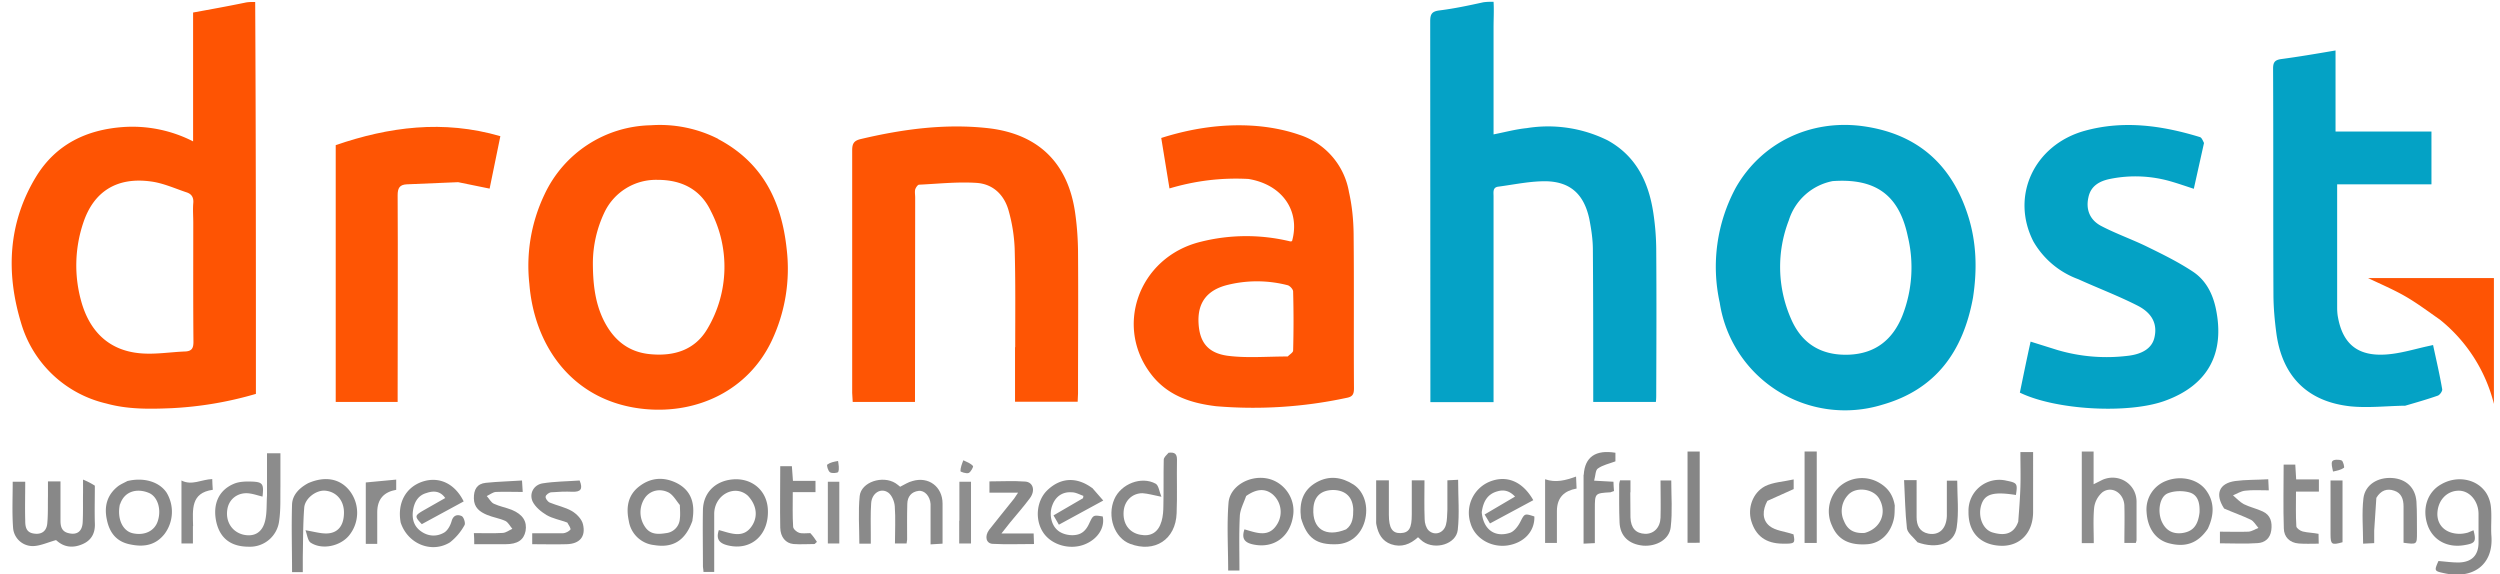 <svg xmlns="http://www.w3.org/2000/svg" viewBox="0 0 1397 321" xml:space="preserve"><path fill="#FE5403" d="M142.6 1c.4 73 .4 145.9.4 219.1a202.2 202.2 0 0 1-47.3 8c-12.1.5-24.3.7-36.2-2.6a64.9 64.9 0 0 1-47.8-45.3c-8.5-28.2-7.1-56 8.6-81.7 11-17.8 27.9-26 48.4-27.5a74.5 74.5 0 0 1 39.2 8V7c9.9-1.8 19.3-3.5 29-5.5 1.8-.4 3.5-.4 5.7-.4M108 124.5c0-3.7-.3-7.3 0-11 .3-3.1-.9-5.1-3.7-6-6.6-2.2-13.1-5.2-20-6.1-19-2.6-32 5.6-37.8 23.2a74.5 74.5 0 0 0-1.1 43.8c4.6 16.5 15.2 27.4 32.8 29 8.4.8 17-.7 25.4-1 3.7-.2 4.5-2 4.5-5.4-.2-21.9-.1-43.7-.1-66.5z"/><path fill="#05A2C6" d="M834.6 1c.3 4.8 0 9.6 0 14.4v59.7c6.6-1.3 12.5-2.9 18.5-3.5a75 75 0 0 1 45.2 6.8c16 8.8 23 23.4 25.6 40.7a143 143 0 0 1 1.6 19.8c.2 27.2.1 54.3 0 81.5 0 1.3 0 2.6-.2 4.2h-35v-5c0-26.7 0-53.4-.2-80 0-5.8-.9-11.6-2-17.3-2.9-13.4-10.2-20.5-23.6-21-9-.2-18.1 1.8-27.2 3-3.3.4-2.7 3.1-2.7 5.4v115h-35.3v-5.8l-.1-207c0-4.1 1-5.6 5.4-6.1 8-1 16-2.7 24.2-4.5 2-.3 3.6-.3 5.8-.3z"/><path fill="#FE5404" d="M401.3 77.7c25 13.2 35.5 35 38.3 61.5a94 94 0 0 1-8.5 51.5C418 218 390 231.3 360.6 228.6c-40-3.7-62-34.6-64.8-70a92.4 92.4 0 0 1 8.5-50A67 67 0 0 1 363.7 70a72 72 0 0 1 37.6 7.6m-70 69c0 11 1 22 5.9 32.1 5.3 10.8 13.5 18 26 19.2 13.3 1.3 25-2.2 32-14a67.7 67.7 0 0 0 2-66c-5.7-12-16.2-17.4-29.7-17.4a31.9 31.9 0 0 0-29.8 18.3 66.5 66.5 0 0 0-6.4 27.8z"/><path fill="#04A2C5" d="M1102.5 166.4c-5.5 30-20.8 51.3-50.8 59.8a70.8 70.8 0 0 1-90.7-57 93.1 93.1 0 0 1 9-64.4c14.3-25 41.3-38 70.2-34.4 30.8 4 50.5 21.2 59.7 50.6 4.6 14.7 5 29.8 2.6 45.4m-78.4-65.2a32 32 0 0 0-24.5 21.9 72.1 72.1 0 0 0 1.2 55c6 14 17 20.7 32.4 20.1 14.7-.6 24.3-8.3 29.7-21.4a74 74 0 0 0 3.2-44.6c-4.8-23-17.7-32.7-42-31z"/><path fill="#FE5404" d="M697.6 100c-15.2-.8-29.6 1-44.1 5.3l-4.6-28.2c17-5.4 34.3-8 51.8-6.8 8.5.6 17.2 2.2 25.3 5a40.8 40.8 0 0 1 27.8 32c1.7 7.5 2.5 15.4 2.6 23.2.3 28.8 0 57.6.2 86.5 0 3.6-1 4.8-4.5 5.4a248 248 0 0 1-72.5 4.6c-13.3-1.6-25.8-5.4-35-16.2-22.7-27-8.8-67.1 26.4-75.7a104.1 104.1 0 0 1 50-.2c.3 0 .6 0 1-.2 4.7-16.8-5.4-31.6-24.4-34.7m22 99.2c1-1.1 3-2.2 3-3.3.3-11 .3-22 0-33 0-1.2-1.7-3.1-3-3.5a68.4 68.4 0 0 0-34-.1c-10.8 2.8-16 9.4-15.9 19.8.2 11.5 4.7 18.1 16.3 19.7 10.7 1.4 21.8.4 33.6.4z"/><path fill="#FE5504" d="M567.3 194c0-18.7.2-36.8-.3-55a91 91 0 0 0-3.3-21c-2.4-9-8.7-15.2-18-15.8-10.6-.7-21.4.5-32.1 1-.8 0-1.9 1.7-2.2 2.7-.3 1.4 0 3 0 4.5l-.1 108.4v5.8h-34.8l-.3-5V84c0-3.8 1-5.4 4.8-6.3 23.7-5.6 47.6-8.8 71.8-6 27.8 3.4 44.1 19.7 48 47.3 1 7 1.5 14 1.6 21 .2 26.6 0 53.2 0 79.9l-.2 4.6h-35V194z"/><path fill="#04A2C5" d="m1231.6 79.9-5.7 25.6c-4.3-1.4-8.3-2.8-12.4-4a71.2 71.2 0 0 0-34.5-1.5c-5.8 1.2-10.7 3.9-12 10.3-1.5 6.7.7 12.6 7.2 16 8.4 4.4 17.4 7.5 25.9 11.7 8.6 4.2 17.3 8.5 25.3 13.8 7.1 4.7 11 12.1 12.8 20.6 5.3 25.3-4.6 43.1-28.8 51.7-20.6 7.3-60.8 5-80.7-4.7 1.9-9.2 3.8-18.6 6-28.5l14.7 4.6a97 97 0 0 0 39 3.4c9-.9 14.2-4.5 15.5-10.3 1.7-7.3-1-13.5-9.4-17.8-10.8-5.5-22.2-9.8-33.2-14.8a47.9 47.9 0 0 1-25-21c-13-25.3.3-54 28.6-61.9 21.7-6 43.2-3 64.4 3.5 1 .3 1.6 1.9 2.3 3.3zm112 146.8c-10.3.2-20.1 1.3-29.8.4-24.2-2.5-38.3-16.6-41.7-40.4-1-7.4-1.7-15-1.7-22.4-.2-42 0-84-.2-126 0-3.5 1-4.8 4.6-5.3 9.8-1.3 19.7-3 30.3-4.8v45.3h53.6V103H1306v69c0 1.5.1 3 .3 4.4 2.8 17 12.5 23.8 30.8 21.3 6-.8 12-2.5 18-3.9l4.5-1c1.8 8.4 3.7 16.5 5.1 24.7.2 1-1.3 3.2-2.5 3.6-6 2.1-12 3.8-18.5 5.7z"/><path fill="#FE5504" d="m256 101.8-28.7 1.2c-4 .2-5.1 2.1-5.1 6.1.2 36.6 0 73.3 0 110v5.5h-34.6V81.1c29.7-10.2 60.1-14.3 92-5l-6 29.3-17.6-3.6z"/><path fill="#FE5404" d="M1363.4 178.6c-6.6-4.6-12.7-9.2-19.3-13-6.6-3.8-13.7-6.8-20.8-10.2h70.3v70.3a87.7 87.7 0 0 0-30.2-47.1z"/><path fill="#888" d="m1379.1 297.6 3.1-1.3c1.6 6.3 1 7.3-5 8.3-9.6 1.7-17.6-2.7-20.6-11-3.3-9.3-.2-18.7 7.6-23 8.3-4.8 18.9-3.3 24.4 3.9 1.8 2.3 3 5.6 3.3 8.6.6 5.4-.1 11 .3 16.4 1.2 16-10.2 24.4-26.4 20.8-5.6-1.2-5.6-1.3-3.2-6.8 4 .3 7.9.9 11.8.8 7-.3 10.6-4.2 10.6-11.1v-16c0-7.2-5-13-11-13-6.9 0-12 5.7-12 13.2.1 6.7 5.2 11 12.8 10.9a19 19 0 0 0 4.3-.7zM53 271.3c0 7.3-.2 14.1 0 21 .3 5.7-2 9.8-7.2 11.9-4.8 2-9.7 1.8-14-2l-.5-.4c-4.6 1.3-8.3 3-12 3.3a11 11 0 0 1-12-10.3c-.6-8.4-.2-16.9-.2-25.6h7c0 7.2-.2 14.4 0 21.7 0 3.2.4 6.5 4.5 7.2 4.3.8 7.3-1 7.8-5.4.5-5.1.3-10.3.4-15.4V269h7v22c0 3.2.7 6 4.4 6.9 4.7 1.2 7.7-.8 8-6 .3-5.6.1-11 .2-16.6V268a39 39 0 0 1 6.6 3.4z"/><path fill="#8A8A8A" d="M520 289v-7.4c-.3-4.3-3.3-7.7-6.7-7.3-4 .5-6.2 3.2-6.3 7.2-.2 6.6-.1 13.3-.1 20l-.3 2.2h-6.5c0-7 .4-14-.1-20.8-.2-2.7-1.6-6.1-3.6-7.6-4.2-3-9.3.3-9.6 6-.4 5.8-.2 11.7-.2 17.5v5h-6.4c0-8.9-.7-17.9.2-26.7.9-7.8 12.8-11.6 20-7.1 1 .6 1.8 1.4 2.6 2 2.4-1.2 4.5-2.6 6.9-3.2 9-2.7 16.8 3.2 16.8 12.6v22.4l-6.7.4V289z"/><path fill="#878787" d="M808.8 284.9v-16.5l6-.3c0 9.6.8 19-.2 28-.9 8-12.6 11.4-19.5 6.5-1-.7-1.7-1.5-2.7-2.4-4.4 4-9.3 5.9-15.1 3.9-5-1.8-7.1-5.8-8.1-10.6-.3-1-.2-2.3-.2-3.4v-21.7h7.1v19.2c0 7.5 1.9 10.4 6.5 10.3 4.8-.2 6.3-2.7 6.3-10.4v-19.1h7.1c0 7.3-.2 14.5.1 21.8 0 2.1.8 4.8 2.2 6.2 3.4 3.2 8.5 1.5 9.7-3.2.7-2.5.6-5.2.8-8.3z"/><path fill="#8C8C8C" d="M149.2 277v-23.7h7.5v18.8c-.1 6.3.2 12.7-.7 18.9a16.4 16.4 0 0 1-17 14.5c-10 0-16-4.7-18.1-13.7-2.2-9.9 1.2-17.9 9.9-21.5 2.9-1.2 6.4-1.3 9.7-1.2 6.4.2 7 1.3 6.2 8.4-2.5-.6-5-1.5-7.6-1.8-6-.7-11 3-12 8.6-1.3 7 2.5 13 9 14.5 6.1 1.3 10.6-1.3 12.1-8 1-4.3.7-8.9 1-13.8z"/><path fill="#898989" d="M653 253c3.3-.4 4.7.5 4.7 3.8-.2 10 .2 20-.2 30-.5 14.7-12.3 22.3-26 17.1-8.8-3.3-13-15.4-8.8-25 3.7-8.5 15.1-13 23.1-8.6 1.7 1 2 4.4 3.2 7.3-4.5-.9-7.5-1.8-10.6-2-5.7 0-10 4.2-10.5 10-.6 7 3 12 9.2 13.2 6 1.2 10.2-1.3 12-7.6.8-2.8 1-5.9 1-8.8.2-8.5 0-17 .2-25.5 0-1.3 1.5-2.6 2.7-3.9z"/><path fill="#888" d="M696.3 277.3c-1.4 4-3.4 7.6-3.5 11.3-.5 10-.2 19.9-.2 30.2h-6.3c0-12.7-.8-25.4.2-37.9.8-9.2 11.5-15.3 21.2-13.6 9.3 1.6 16 10.5 15 20-1.4 12.6-10.9 19.5-22.6 16.9-5-1.1-6.3-3.6-4.7-8.4 6.8 1.9 14 5.1 18.7-3.6a13 13 0 0 0-3-16c-4.2-3.4-9-3.1-14.8 1z"/><path fill="#898989" d="M1127.8 291.4c.5-6.6 1-13 1.2-19.2.2-6.4 0-12.9 0-19.6h7.1V286c0 11.5-7 19-17.4 19-11.9-.2-18.9-7.3-18.7-19.2a17.2 17.2 0 0 1 21.2-17.2c6 1.2 6.3 1.6 5.3 8-12.6-2-17.5-.6-19.4 5.7-1.9 6.3.8 13.5 6.2 15.2 5.4 1.6 11.7 2 14.5-6z"/><path fill="#888" d="M172.2 270c9.6-4.2 18-2.5 23.3 4.4a20.1 20.1 0 0 1-.5 24.9c-4.9 5.9-14.9 8.1-21.3 4-1.7-1-2-4.3-3-7 4.8.8 8.1 1.8 11.5 1.8 6.3 0 9.8-4 10-11 .3-7.1-4-12.3-10.4-12.9-5-.5-11.4 4.2-11.8 9.5-.7 9-.6 18.2-.8 27.3v8.7h-6c0-12.8-.4-25.4 0-38 .3-5.2 4-9 9-11.7zm245.7 7c-7.3-6.6-18.9-.5-18.8 10.4v32.2h-6c0-1.2-.3-2.3-.3-3.4 0-10.4-.2-21 0-31.4.3-10.3 8-17 18.8-17 10 .2 17.2 7.3 17.5 17.3.5 14-9.5 22.7-22.2 19.7-4.7-1.1-7-3.3-5.2-8.6 6.6 1.7 14 5.3 18.9-3 3-5.2 2-11.2-2.7-16.2z"/><path fill="#898989" d="M223.9 292c-2-10.9 2.8-19.6 12-22.8 9.4-3.2 18.3 1 23.2 11l-23.4 12.7c-4.1-4.3-4-4.8.8-7.6l12.3-7c-3-4.3-7-4-10.5-2.8-4.6 1.3-6.8 5-7.5 9.7-.7 4.8.5 9 4.6 11.8 4 2.8 8.7 3 12.8.6 2-1.2 3.5-4 4.2-6.5 1-3.4 3.4-3.7 5.6-2.7 1.2.6 2.2 4 1.6 5a31.2 31.2 0 0 1-8.2 9.7c-10.3 6.3-23.6.8-27.5-11.1zm386.4-19.4 6.2 7.1-24.8 13.5-3-5.2 16.5-9.6.2-1.3c-2.2-.8-4.3-2-6.5-2-5.1-.4-9 2.3-10.8 7.1-2 5-.7 11.2 3 14.2 3.2 2.8 10 3.7 13.6 1.2 1.7-1.1 3-3 3.9-5 2.3-4.8 2.2-4.9 7.6-4 1.3 6.1-2.6 12.4-9.6 15.4-8.3 3.6-19 .7-23.7-6.5-4.8-7.3-3.7-18 2.6-23.8 7.4-6.9 16.2-7.3 24.8-1zM828 286.2c.8 9.6 7.3 14.4 15.9 11.5 2.2-.8 4.3-3.5 5.5-5.8 2.6-5 2.4-5.1 8-3.3.3 8.3-5.8 14.8-15 16.2-9.3 1.3-18.3-4-20.7-12.5a18.8 18.8 0 0 1 10.6-23.1c9.5-3.9 18.5-.3 24.5 10.3l-24.2 13-3-5 17-10c-3.2-3.4-6.4-4-10-2.9-5.6 1.6-7.8 5.9-8.6 11.6z"/><path fill="#8D8D8D" d="M1163.3 284v-31.7h6.6v18.3l5-2.5c9-3.9 18.9 2.3 19 12.1v21.5c0 .5-.2 1-.4 1.7h-6.4c0-7 .2-14 0-20.8-.2-7-7-11.4-12.3-7.5a13.6 13.6 0 0 0-4.6 8.7c-.6 6.4-.2 12.9-.2 19.7h-6.7V284z"/><path fill="#898989" d="M1058.8 282.5c-.1 2.9 0 5.4-.6 7.8-1.9 8-7.5 13.2-14.5 13.8-10.3.8-16.7-2.5-20-10.4a19 19 0 0 1 4-21.6 19 19 0 0 1 22.1-2.5c5 2.8 8 6.8 9 12.9m-16.8 15.3c9-2.5 12.7-11.4 8-19.3-3.4-5.6-13.2-6.7-17.4-1.8a13 13 0 0 0-2.2 14.4c2 5 5.6 7.1 11.6 6.7zm191.7-2.3c-5.5 8.1-12.5 10.6-22 8-7.2-2-11.7-8.4-12.2-17.5a17 17 0 0 1 11-17.3c7.7-3 17-1.3 21.9 4.8 5.2 6.7 5 14.2 1.3 22m-4.6-9.1c.2-4.8-.6-9.7-5.5-11.2-3.8-1.1-8.7-1-12.3.5-4.5 1.9-5.7 9.8-3.5 15.3 2.2 5.2 6 7.5 11.4 6.9 6-.8 9-4 9.9-11.5zM387 290.8c-4 11.4-11 15.5-21.4 13.8a16 16 0 0 1-14.2-13.4c-1.6-7.4-.7-14.4 5.8-19.4 6.5-5 13.6-5.4 20.7-2 7.9 3.9 10.8 10.9 9 21m-7-8.6c-2-2.4-3.7-5.6-6.3-7-5-2.5-10.2-1-13 2.7a14.3 14.3 0 0 0-.3 16.3c3 4.7 7.5 4.4 12 3.7a8.6 8.6 0 0 0 7.6-8c.3-2.2.1-4.5 0-7.7zM71.2 268.8c9.2-2.2 17.8.4 21.9 6.5a20.7 20.7 0 0 1-1.1 23c-4.9 6.3-11.4 7.5-18.8 6-8-1.4-12-6.5-13.5-14-1.6-7.5.2-13.9 6.4-18.7 1.4-1 3.2-1.8 5.1-2.8m-4.2 13c-1.7 8 1.5 15 7.3 16.2 6.5 1.4 12-1.3 13.8-6.6 2.3-6.7 0-14-5-16-6-2.5-13.4-1.4-16 6.4z"/><path fill="#888" d="M727 289.5c-1.1-8.7 1-15.7 8.7-20 7-3.9 14-3 20.7 1.3 6 4 8.5 12.3 6.2 20.5-2.2 7.7-8 12.4-15.3 12.8-11.6.5-17-3.3-20.3-14.6m25.2 6.3c3.8-2.8 4-7 4-11.2-.3-6.8-4.2-10.6-11-10.8-7 0-11 3.6-11.3 10.5-.6 11.2 6.8 16.2 18.3 11.5z"/><path fill="#8C8C8C" d="M1242.8 284.1c-5.2-8-2.8-14 6.2-15.3 5.9-.8 12-.6 18.5-1l.3 6.2c-4.7 0-9-.3-13.2.2-2.3.2-4.6 1.7-6.8 2.6 2 1.7 3.8 3.7 6 4.9 3.4 1.7 7.2 2.5 10.6 4.1 4.4 2 5.4 6 4.8 10.5-.6 4.6-3.7 7-7.7 7.2-6.9.5-13.8.1-21 .1v-6.5c5.3 0 10.7.2 16 0 2-.2 3.7-1.4 5.5-2.1-1.4-1.6-2.6-3.8-4.3-4.6-4.8-2.3-9.8-4-15-6.3z"/><path fill="#8B8B8B" d="m1327.9 278.3-1.2 18.2v7l-6.2.3c0-8.7-.8-17.2.2-25.5 1-7.5 8-11.7 16-11.2 7.7.5 13 5.3 13.6 13.1.4 5.8.2 11.7.3 17.5 0 6.6 0 6.6-7.5 5.6V283c0-3.9-1.1-7.5-5.2-8.8-4-1.4-7.5-.2-10 4z"/><path fill="#898989" d="M317 292c-4-1.5-8.2-2.2-11.6-4.2-3-1.8-6.3-4.5-7.8-7.6-2-4.5.7-9.3 5.6-10.1 6.9-1.1 13.9-1.1 20.7-1.6 2 4.9.5 6.4-3.9 6.3-4-.2-8 0-12 .3-1.2.1-3 1.4-3.1 2.4-.2 1 1.1 2.8 2.2 3.3 4.1 1.7 8.7 2.6 12.5 4.8 2.7 1.6 5.6 4.6 6.2 7.5 1.6 6.9-2 10.8-9.1 11-6.3.2-12.6 0-19.3 0V298h17.2c1.5-.1 3.2-1 4.1-2 .5-.5-.8-2.5-1.7-4z"/><path fill="#888" d="M278 304.1h-13c0-2 0-3.8-.2-6.2 5.6 0 10.9.2 16.1-.1 1.9-.1 3.6-1.5 5.4-2.3-1.3-1.5-2.3-3.6-3.9-4.4-3.3-1.5-7-2-10.3-3.4-4-1.7-7.2-4-7.3-9.1-.1-5 1.7-8.3 6.7-8.8 6.6-.7 13.2-.8 20.2-1.3l.4 6.4c-5.3 0-10.2-.2-15.1 0-1.7.2-3.3 1.5-5 2.3 1.4 1.5 2.4 3.6 4 4.3 3.2 1.5 6.7 2.1 10 3.4 6.2 2.6 8.6 6.5 7.7 11.8-1 5-4.4 7.4-11.2 7.4H278z"/><path fill="#878787" d="M1071.4 302.9c-2.2-2.7-5.4-5-5.8-7.6-1-8.8-1.1-17.8-1.6-27h7V289c0 4.5 1.6 8.2 6.6 9.2 6 1.1 10-2.7 10.3-9.8v-19.8h5.8c0 8.7 1 17.6-.3 26.1-1.3 9.2-11 12.3-22 8.3zM911 275.1l.1 14c.2 6 3 9 8.2 9.2 4.8.1 8.4-3.4 8.6-9 .2-6.8 0-13.6 0-20.8h6c0 8.7.7 17.4-.3 26-.7 7-8.1 11-15.5 10.4-8-.8-12.8-5.4-13.1-13-.3-7.2-.2-14.3-.2-21.5 0-.6.3-1.2.5-2h5.8v6.7z"/><path fill="#888" d="m566.7 278.6 2.2-3.3h-16V269c6.8 0 13.4-.4 20 .1 4.4.3 5.8 5 2.6 9.3-3.4 4.6-7.3 9-11 13.5l-4.9 6.2h18l.2 5.9c-8 0-15.6.3-23.1-.1-3.7-.2-4.6-4.2-2-7.8 4.5-5.8 9.2-11.4 14-17.5z"/><path fill="#8B8B8B" d="m1295.6 298.3.1 5.5c-4 0-7.6.2-11.2-.1-5-.4-8.2-3.6-8.3-8.4-.4-11.8-.1-23.5-.1-35.7h6.5l.5 8.3h12.7v6.8H1283c0 6.9-.2 13.2.2 19.4 0 1 2.2 2.6 3.6 2.9 2.9.7 5.8.7 8.8 1.3z"/><path fill="#888" d="M452.8 297.9c1.5 1.6 2.6 3.2 3.7 4.9l-1.3 1.2c-4 0-8 .3-11.8 0-4.4-.4-7.3-3.9-7.4-9.2-.2-11.3 0-22.6 0-34.3h6.5l.6 8.2h12.6v6.3H443c0 6.9-.2 13.1.2 19.3 0 1.3 2 3 3.3 3.4 1.8.6 4 .2 6.4.2z"/><path fill="#878787" d="M885 265.3c.6-10 6.7-14.1 17.7-12.3v4.8c-3.4 1.3-7 2-9.8 4-1.4.9-1.3 4-2.1 6.8l10.8.6c0 1.9.2 3.5.3 5.2l-2 .7c-8.7.5-8.7.5-8.7 9.4v19l-6.3.3v-38.5z"/><path fill="#898989" d="M987.6 279.9c-2.8 5.2-3 10.6 1.2 14 3.3 2.7 8.5 3 13.4 4.7 1 5 .8 5.3-6.1 5.2-9.3-.1-15-4.3-17.5-12.7-2.1-7.1.7-15.7 7.7-19.4 4.6-2.3 10.3-2.5 16-3.8v5.4l-14.7 6.6z"/><path fill="#868686" d="M943 260v-7.7h6.8v51H943v-43.2z"/><path fill="#898989" d="M1015.2 282v21.4h-6.8v-51.1h6.8V282z"/><path fill="#8D8D8D" d="M870 285.4v18h-6.6v-35.6c6 2.1 11.5.6 17.3-1.5l.3 6.7c-6.7 1.2-10.9 4.8-11 12.4z"/><path fill="#8B8B8B" d="M210.8 286.3v17.6h-6.4v-34.3l17-1.6v5.7c-6.7 1.2-10.6 5-10.6 12.6zm-103 7.7v9.7h-6.4v-35.2c5.8 3 11.2-.6 17.2-.8 0 2.2.2 3.8.3 6-12.4 1.7-11.2 11-11 20.3z"/><path fill="#888" d="M1309 281v22c-6 1.7-6.7 1.3-6.7-4.4v-30.1h6.7V281z"/><path fill="#8D8D8D" d="M469 292v11.7h-6.4v-34.5h6.4V292z"/><path fill="#8E8E8E" d="M536.1 291v-21.8h6.5v34.5H536V291z"/><path fill="#8B8B8B" d="M468.3 257.5c.3 2.2.8 4.4.1 6.2-.2.6-3.5 1-4.6.2-1.1-.7-2-4-1.5-4.3 1.6-1.2 3.7-1.6 6-2z"/><path fill="#8C8C8C" d="M538.3 257.2c2.1 1 4.1 1.7 5.4 3.2.4.3-1.2 3.4-2.4 3.9-1.3.5-4.5-.6-4.6-1 0-2 .8-4 1.6-6.1z"/><path fill="#8B8B8B" d="M1303.7 263.5c-.4-2.1-1.2-4.5-.4-5.8.7-1 3.7-1 5.2-.4.9.4 1.7 3.9 1.3 4.1-1.7 1.2-3.8 1.6-6.1 2.1z"/></svg>